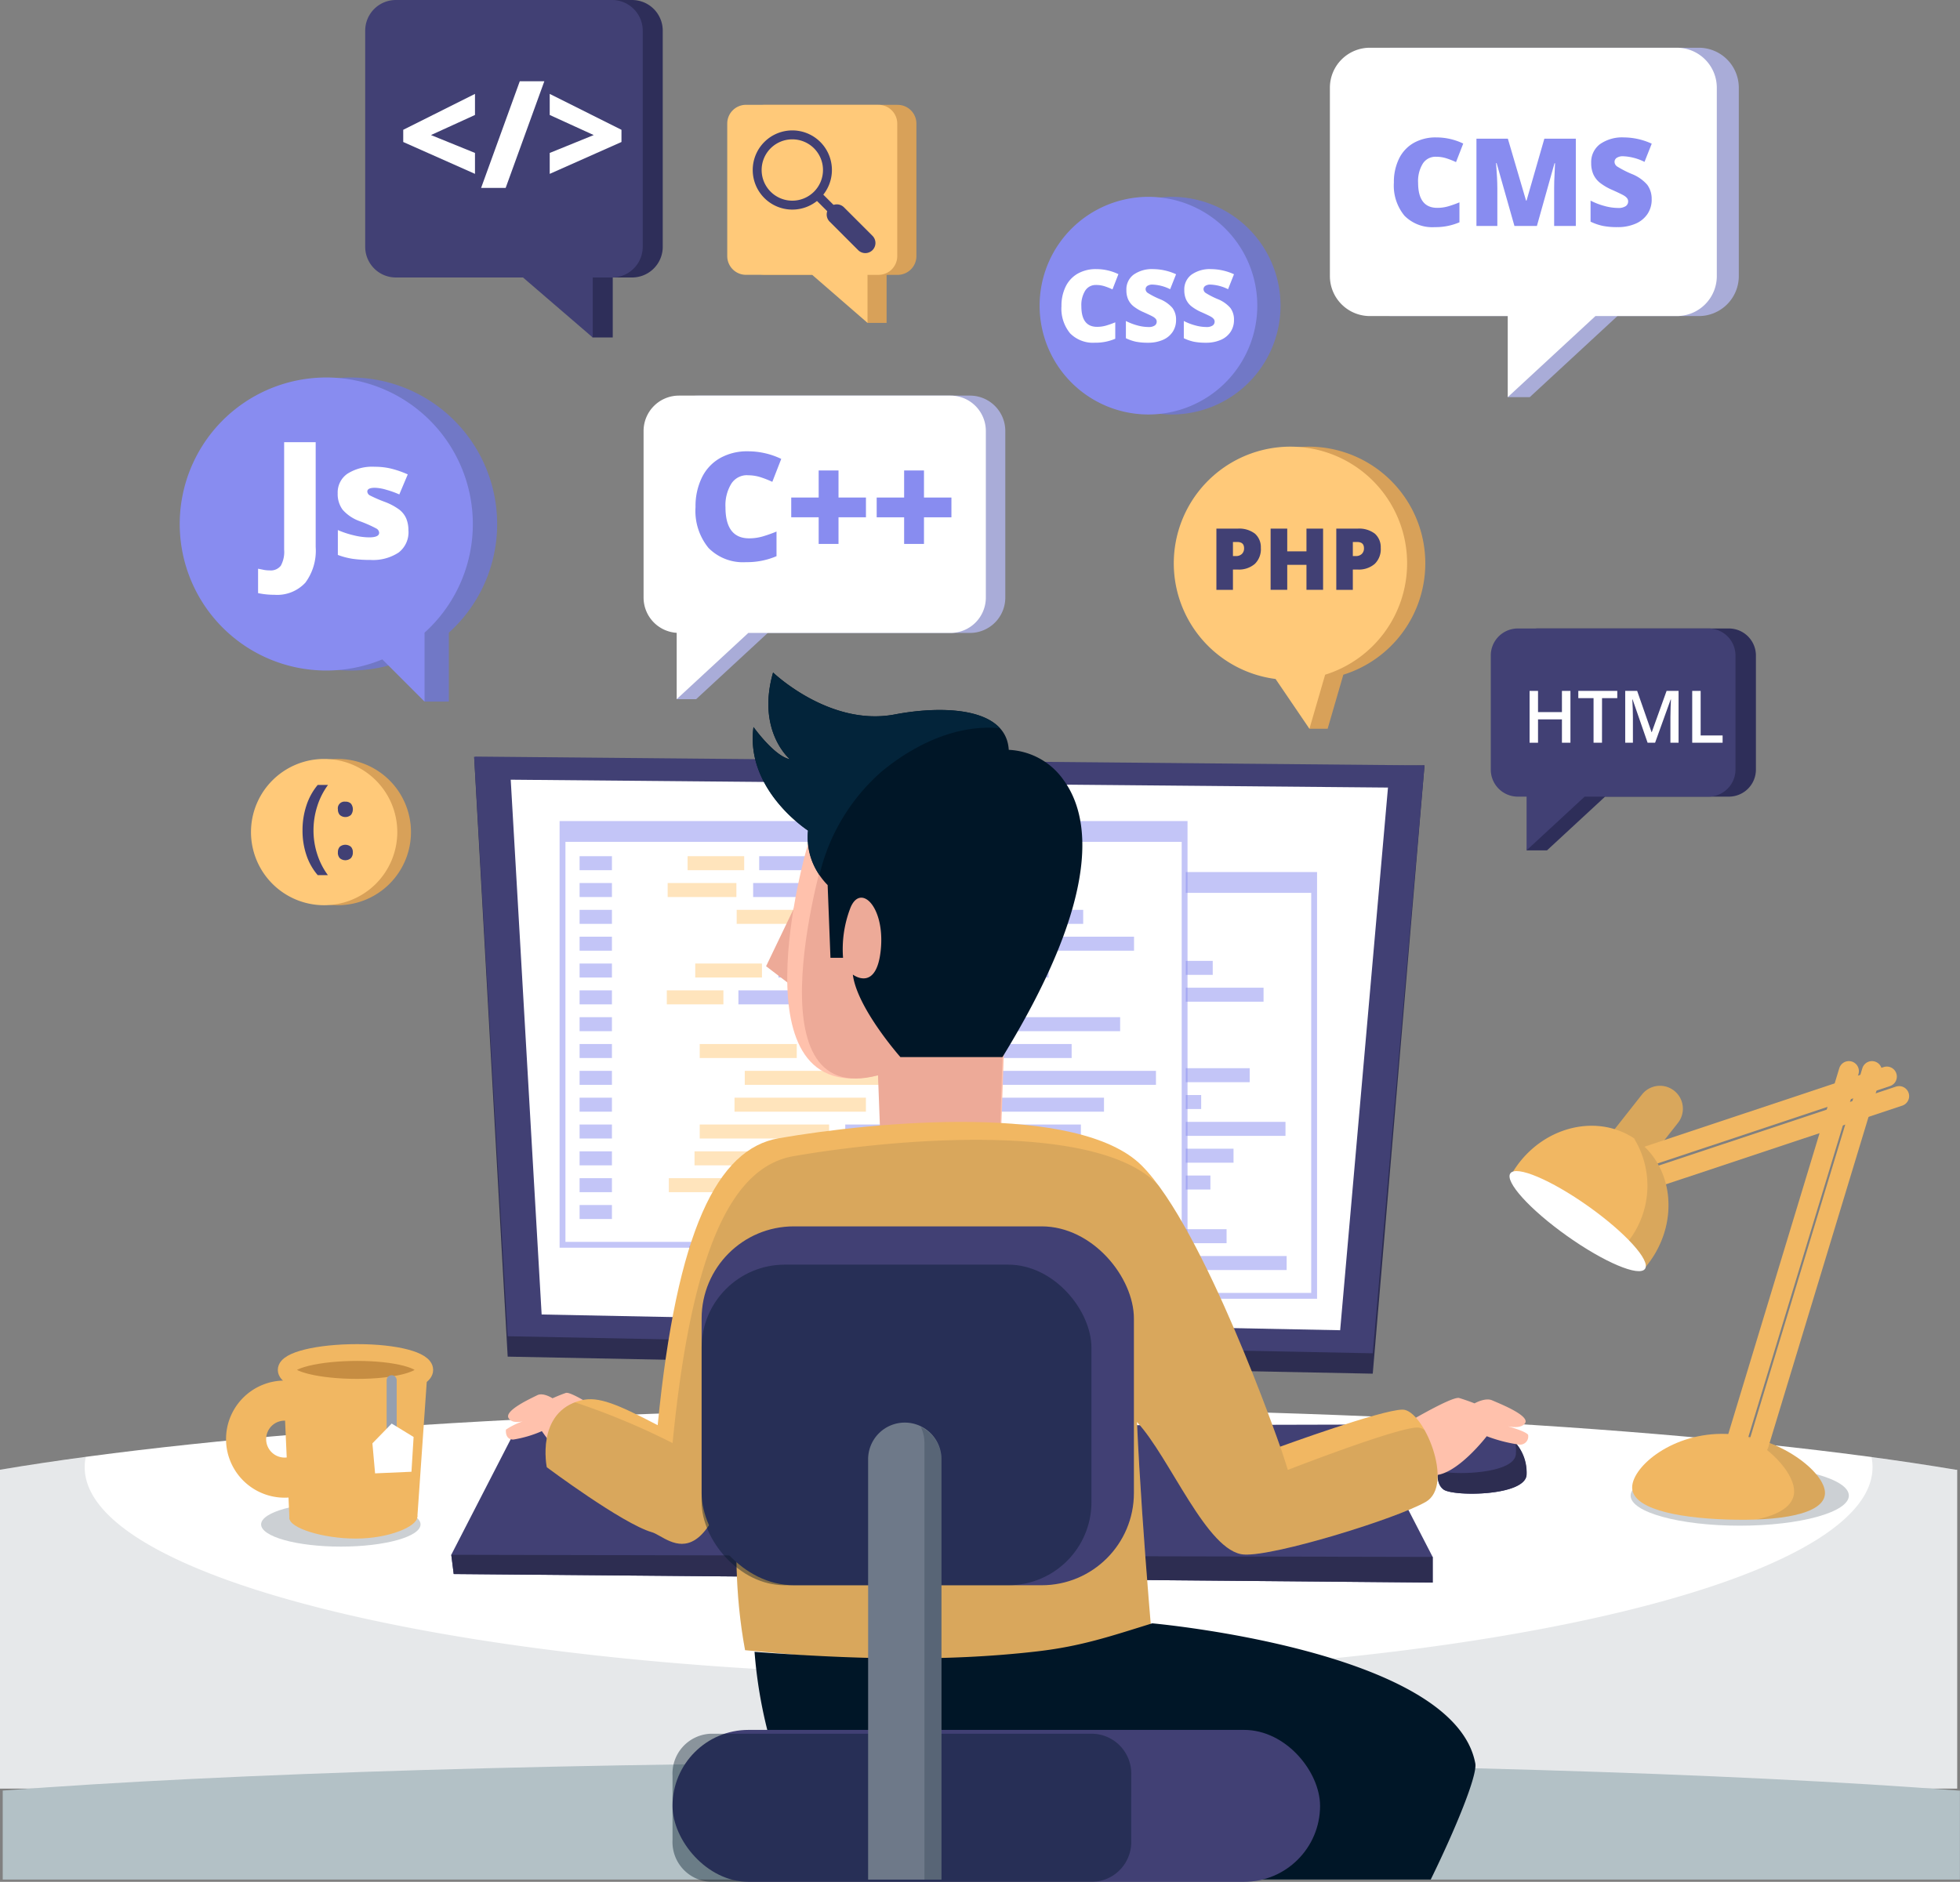 <svg id="Group_41539" data-name="Group 41539" xmlns="http://www.w3.org/2000/svg" xmlns:xlink="http://www.w3.org/1999/xlink" width="209" height="200.706" viewBox="0 0 209 200.706">
  <rect x="0" y="0" width="209" height="200.706" fill="#808080" stroke="none"/>
  <defs>
    <clipPath id="clip-path">
      <rect id="Rectangle_1440" data-name="Rectangle 1440" width="209" height="200.706" fill="none"/>
    </clipPath>
    <clipPath id="clip-path-3">
      <rect id="Rectangle_1330" data-name="Rectangle 1330" width="208.705" height="35.387" fill="none"/>
    </clipPath>
    <clipPath id="clip-path-4">
      <rect id="Rectangle_1377" data-name="Rectangle 1377" width="66.959" height="45.509" fill="none"/>
    </clipPath>
    <clipPath id="clip-path-6">
      <rect id="Rectangle_1426" data-name="Rectangle 1426" width="17.003" height="4.736" fill="none"/>
    </clipPath>
    <clipPath id="clip-path-7">
      <rect id="Rectangle_1427" data-name="Rectangle 1427" width="23.271" height="6.414" fill="none"/>
    </clipPath>
    <clipPath id="clip-path-8">
      <rect id="Rectangle_1428" data-name="Rectangle 1428" width="10.01" height="11.393" fill="none"/>
    </clipPath>
    <clipPath id="clip-path-9">
      <rect id="Rectangle_1429" data-name="Rectangle 1429" width="8.405" height="8.886" fill="none"/>
    </clipPath>
    <clipPath id="clip-path-10">
      <rect id="Rectangle_1430" data-name="Rectangle 1430" width="16.804" height="14.047" fill="none"/>
    </clipPath>
    <clipPath id="clip-path-11">
      <rect id="Rectangle_1431" data-name="Rectangle 1431" width="95.126" height="58.459" fill="none"/>
    </clipPath>
    <clipPath id="clip-path-12">
      <rect id="Rectangle_1433" data-name="Rectangle 1433" width="48.912" height="15.793" fill="none"/>
    </clipPath>
    <clipPath id="clip-path-13">
      <rect id="Rectangle_1436" data-name="Rectangle 1436" width="41.567" height="34.192" fill="none"/>
    </clipPath>
    <clipPath id="clip-path-14">
      <rect id="Rectangle_1437" data-name="Rectangle 1437" width="2.21" height="48.284" fill="none"/>
    </clipPath>
  </defs>
  <g id="Group_41577" data-name="Group 41577" clip-path="url(#clip-path)">
    <g id="Group_41576" data-name="Group 41576">
      <g id="Group_41575" data-name="Group 41575" clip-path="url(#clip-path)">
        <path id="Path_9440" data-name="Path 9440" d="M208.544,365.414c-23.6-3.973-61.512-6.55-104.272-6.55S23.6,361.441,0,365.414v34.013H208.7V365.414Z" transform="translate(0 -208.661)" fill="#fff"/>
        <g id="Group_41541" data-name="Group 41541" transform="translate(0 155.379)" opacity="0.1">
          <g id="Group_41540" data-name="Group 41540">
            <g id="Group_41539-2" data-name="Group 41539" clip-path="url(#clip-path-3)">
              <path id="Path_9441" data-name="Path 9441" d="M208.544,372.6c-2.8-.471-5.8-.921-8.983-1.351a5.363,5.363,0,0,1,.113,1.079c0,12.268-42.677,22.213-95.322,22.213S9.031,384.6,9.031,372.332a5.35,5.35,0,0,1,.117-1.1c-3.245.437-6.3.894-9.148,1.374v34.013H208.7V372.6Z" transform="translate(0 -371.231)" fill="#001627"/>
            </g>
          </g>
        </g>
        <path id="Path_9442" data-name="Path 9442" d="M209.249,452.075c-23.595-1.833-61.511-3.022-104.272-3.022S24.3,450.242.7,452.075v9.491h208.7v-9.491Z" transform="translate(-0.41 -261.102)" fill="#b3c1c6"/>
        <path id="Path_9443" data-name="Path 9443" d="M122,363.225l-7.029,13.666.26,2.05,104.391.911v-2.733L212.338,363Z" transform="translate(-66.853 -211.064)" fill="#414074"/>
        <path id="Path_9444" data-name="Path 9444" d="M114.976,396.191l.26,2.05,104.391.911v-2.733Z" transform="translate(-66.853 -230.365)" fill="#2d2d51"/>
        <path id="Path_9445" data-name="Path 9445" d="M122.427,194.737l99.715-.963-5.521,64.875-92.244-1.817L120.8,192.865" transform="translate(-70.241 -112.141)" fill="#2d2d51"/>
        <path id="Path_9446" data-name="Path 9446" d="M120.974,192.791l-.171.031,3.573,61.792,92.244,1.817,5.522-62.7Z" transform="translate(-70.241 -112.098)" fill="#414074"/>
        <path id="Path_9447" data-name="Path 9447" d="M130.116,198.682l93.544.839-5.1,57.878-85.148-1.678Z" transform="translate(-75.656 -115.524)" fill="#fff"/>
        <g id="Group_41544" data-name="Group 41544" transform="translate(73.483 93.008)" opacity="0.5">
          <g id="Group_41543" data-name="Group 41543">
            <g id="Group_41542" data-name="Group 41542" clip-path="url(#clip-path-4)">
              <rect id="Rectangle_1331" data-name="Rectangle 1331" width="66.591" height="45.141" transform="translate(0.184 0.184)" fill="#fff"/>
              <rect id="Rectangle_1332" data-name="Rectangle 1332" width="66.591" height="45.141" transform="translate(0.184 0.184)" fill="none" stroke="#888cf0" stroke-width="0.879"/>
              <rect id="Rectangle_1333" data-name="Rectangle 1333" width="3.449" height="1.493" transform="translate(2.133 3.75)" fill="#888cf0"/>
              <rect id="Rectangle_1334" data-name="Rectangle 1334" width="3.449" height="1.493" transform="translate(2.133 6.611)" fill="#888cf0"/>
              <rect id="Rectangle_1335" data-name="Rectangle 1335" width="3.449" height="1.493" transform="translate(2.133 9.473)" fill="#888cf0"/>
              <rect id="Rectangle_1336" data-name="Rectangle 1336" width="3.449" height="1.493" transform="translate(2.133 12.335)" fill="#888cf0"/>
              <rect id="Rectangle_1337" data-name="Rectangle 1337" width="3.449" height="1.492" transform="translate(2.133 15.197)" fill="#888cf0"/>
              <rect id="Rectangle_1338" data-name="Rectangle 1338" width="3.449" height="1.493" transform="translate(2.133 18.059)" fill="#888cf0"/>
              <rect id="Rectangle_1339" data-name="Rectangle 1339" width="3.449" height="1.493" transform="translate(2.133 20.92)" fill="#888cf0"/>
              <rect id="Rectangle_1340" data-name="Rectangle 1340" width="3.449" height="1.493" transform="translate(2.133 23.782)" fill="#888cf0"/>
              <rect id="Rectangle_1341" data-name="Rectangle 1341" width="3.449" height="1.493" transform="translate(2.133 26.644)" fill="#888cf0"/>
              <rect id="Rectangle_1342" data-name="Rectangle 1342" width="3.449" height="1.493" transform="translate(2.133 29.506)" fill="#888cf0"/>
              <rect id="Rectangle_1343" data-name="Rectangle 1343" width="3.449" height="1.493" transform="translate(2.133 32.367)" fill="#888cf0"/>
              <rect id="Rectangle_1344" data-name="Rectangle 1344" width="3.449" height="1.493" transform="translate(2.133 35.229)" fill="#888cf0"/>
              <rect id="Rectangle_1345" data-name="Rectangle 1345" width="3.449" height="1.493" transform="translate(2.133 38.091)" fill="#888cf0"/>
              <rect id="Rectangle_1346" data-name="Rectangle 1346" width="3.449" height="1.493" transform="translate(2.133 40.953)" fill="#888cf0"/>
              <rect id="Rectangle_1347" data-name="Rectangle 1347" width="6.035" height="1.493" transform="translate(13.649 3.75)" fill="#ffc979"/>
              <rect id="Rectangle_1348" data-name="Rectangle 1348" width="28.389" height="1.493" transform="translate(21.285 3.75)" fill="#888cf0"/>
              <rect id="Rectangle_1349" data-name="Rectangle 1349" width="7.328" height="1.493" transform="translate(11.524 6.611)" fill="#ffc979"/>
              <rect id="Rectangle_1350" data-name="Rectangle 1350" width="31.715" height="1.493" transform="translate(20.638 6.611)" fill="#888cf0"/>
              <rect id="Rectangle_1351" data-name="Rectangle 1351" width="10.346" height="1.493" transform="translate(18.884 9.473)" fill="#ffc979"/>
              <rect id="Rectangle_1352" data-name="Rectangle 1352" width="25.126" height="1.493" transform="translate(30.707 9.473)" fill="#888cf0"/>
              <rect id="Rectangle_1353" data-name="Rectangle 1353" width="9.915" height="1.493" transform="translate(24.272 12.335)" fill="#ffc979"/>
              <rect id="Rectangle_1354" data-name="Rectangle 1354" width="25.157" height="1.493" transform="translate(36.096 12.335)" fill="#888cf0"/>
              <rect id="Rectangle_1355" data-name="Rectangle 1355" width="7.113" height="1.492" transform="translate(14.465 15.197)" fill="#ffc979"/>
              <rect id="Rectangle_1356" data-name="Rectangle 1356" width="28.806" height="1.492" transform="translate(23.333 15.197)" fill="#888cf0"/>
              <rect id="Rectangle_1357" data-name="Rectangle 1357" width="6.035" height="1.493" transform="translate(11.432 18.059)" fill="#ffc979"/>
              <rect id="Rectangle_1358" data-name="Rectangle 1358" width="30.607" height="1.493" transform="translate(19.068 18.059)" fill="#888cf0"/>
              <rect id="Rectangle_1359" data-name="Rectangle 1359" width="8.837" height="1.493" transform="translate(25.427 20.92)" fill="#ffc979"/>
              <rect id="Rectangle_1360" data-name="Rectangle 1360" width="23.509" height="1.493" transform="translate(36.265 20.92)" fill="#888cf0"/>
              <rect id="Rectangle_1361" data-name="Rectangle 1361" width="10.346" height="1.493" transform="translate(14.942 23.782)" fill="#ffc979"/>
              <rect id="Rectangle_1362" data-name="Rectangle 1362" width="27.589" height="1.493" transform="translate(27.012 23.782)" fill="#888cf0"/>
              <rect id="Rectangle_1363" data-name="Rectangle 1363" width="18.967" height="1.493" transform="translate(19.746 26.644)" fill="#ffc979"/>
              <rect id="Rectangle_1364" data-name="Rectangle 1364" width="23.155" height="1.493" transform="translate(40.437 26.644)" fill="#888cf0"/>
              <rect id="Rectangle_1365" data-name="Rectangle 1365" width="14.01" height="1.493" transform="translate(18.653 29.506)" fill="#ffc979"/>
              <rect id="Rectangle_1366" data-name="Rectangle 1366" width="23.017" height="1.493" transform="translate(35.034 29.506)" fill="#888cf0"/>
              <rect id="Rectangle_1367" data-name="Rectangle 1367" width="13.795" height="1.493" transform="translate(14.942 32.367)" fill="#ffc979"/>
              <rect id="Rectangle_1368" data-name="Rectangle 1368" width="25.126" height="1.493" transform="translate(30.461 32.367)" fill="#888cf0"/>
              <rect id="Rectangle_1369" data-name="Rectangle 1369" width="9.484" height="1.493" transform="translate(14.388 35.229)" fill="#ffc979"/>
              <rect id="Rectangle_1370" data-name="Rectangle 1370" width="25.926" height="1.493" transform="translate(25.966 35.229)" fill="#888cf0"/>
              <rect id="Rectangle_1371" data-name="Rectangle 1371" width="9.053" height="1.493" transform="translate(11.647 38.091)" fill="#ffc979"/>
              <rect id="Rectangle_1372" data-name="Rectangle 1372" width="35.071" height="1.493" transform="translate(22.24 38.091)" fill="#888cf0"/>
              <rect id="Rectangle_1373" data-name="Rectangle 1373" width="10.346" height="1.493" transform="translate(26.766 40.953)" fill="#ffc979"/>
              <rect id="Rectangle_1374" data-name="Rectangle 1374" width="24.633" height="1.493" transform="translate(39.083 40.953)" fill="#888cf0"/>
              <rect id="Rectangle_1375" data-name="Rectangle 1375" width="66.591" height="1.8" transform="translate(0.184 0.331)" fill="#888cf0"/>
              <rect id="Rectangle_1376" data-name="Rectangle 1376" width="66.591" height="1.8" transform="translate(0.184 0.331)" fill="none" stroke="#888cf0" stroke-width="0.176"/>
            </g>
          </g>
        </g>
        <rect id="Rectangle_1378" data-name="Rectangle 1378" width="66.591" height="45.141" transform="translate(59.855 87.751)" fill="#fff"/>
        <g id="Group_41547" data-name="Group 41547" transform="translate(59.671 87.567)" opacity="0.5">
          <g id="Group_41546" data-name="Group 41546">
            <g id="Group_41545" data-name="Group 41545" clip-path="url(#clip-path-4)">
              <rect id="Rectangle_1379" data-name="Rectangle 1379" width="66.591" height="45.141" transform="translate(0.184 0.184)" fill="#fff"/>
              <rect id="Rectangle_1380" data-name="Rectangle 1380" width="66.591" height="45.141" transform="translate(0.184 0.184)" fill="none" stroke="#888cf0" stroke-width="0.879"/>
              <rect id="Rectangle_1381" data-name="Rectangle 1381" width="3.449" height="1.493" transform="translate(2.133 3.75)" fill="#888cf0"/>
              <rect id="Rectangle_1382" data-name="Rectangle 1382" width="3.449" height="1.493" transform="translate(2.133 6.611)" fill="#888cf0"/>
              <rect id="Rectangle_1383" data-name="Rectangle 1383" width="3.449" height="1.493" transform="translate(2.133 9.473)" fill="#888cf0"/>
              <rect id="Rectangle_1384" data-name="Rectangle 1384" width="3.449" height="1.493" transform="translate(2.133 12.335)" fill="#888cf0"/>
              <rect id="Rectangle_1385" data-name="Rectangle 1385" width="3.449" height="1.492" transform="translate(2.133 15.197)" fill="#888cf0"/>
              <rect id="Rectangle_1386" data-name="Rectangle 1386" width="3.449" height="1.493" transform="translate(2.133 18.059)" fill="#888cf0"/>
              <rect id="Rectangle_1387" data-name="Rectangle 1387" width="3.449" height="1.493" transform="translate(2.133 20.92)" fill="#888cf0"/>
              <rect id="Rectangle_1388" data-name="Rectangle 1388" width="3.449" height="1.493" transform="translate(2.133 23.782)" fill="#888cf0"/>
              <rect id="Rectangle_1389" data-name="Rectangle 1389" width="3.449" height="1.493" transform="translate(2.133 26.644)" fill="#888cf0"/>
              <rect id="Rectangle_1390" data-name="Rectangle 1390" width="3.449" height="1.493" transform="translate(2.133 29.506)" fill="#888cf0"/>
              <rect id="Rectangle_1391" data-name="Rectangle 1391" width="3.449" height="1.493" transform="translate(2.133 32.367)" fill="#888cf0"/>
              <rect id="Rectangle_1392" data-name="Rectangle 1392" width="3.449" height="1.493" transform="translate(2.133 35.229)" fill="#888cf0"/>
              <rect id="Rectangle_1393" data-name="Rectangle 1393" width="3.449" height="1.493" transform="translate(2.133 38.091)" fill="#888cf0"/>
              <rect id="Rectangle_1394" data-name="Rectangle 1394" width="3.449" height="1.493" transform="translate(2.133 40.953)" fill="#888cf0"/>
              <rect id="Rectangle_1395" data-name="Rectangle 1395" width="6.035" height="1.493" transform="translate(13.649 3.75)" fill="#ffc979"/>
              <rect id="Rectangle_1396" data-name="Rectangle 1396" width="28.389" height="1.493" transform="translate(21.285 3.75)" fill="#888cf0"/>
              <rect id="Rectangle_1397" data-name="Rectangle 1397" width="7.328" height="1.493" transform="translate(11.524 6.611)" fill="#ffc979"/>
              <rect id="Rectangle_1398" data-name="Rectangle 1398" width="31.715" height="1.493" transform="translate(20.638 6.611)" fill="#888cf0"/>
              <rect id="Rectangle_1399" data-name="Rectangle 1399" width="10.346" height="1.493" transform="translate(18.884 9.473)" fill="#ffc979"/>
              <rect id="Rectangle_1400" data-name="Rectangle 1400" width="25.126" height="1.493" transform="translate(30.707 9.473)" fill="#888cf0"/>
              <rect id="Rectangle_1401" data-name="Rectangle 1401" width="9.915" height="1.493" transform="translate(24.272 12.335)" fill="#ffc979"/>
              <rect id="Rectangle_1402" data-name="Rectangle 1402" width="25.157" height="1.493" transform="translate(36.096 12.335)" fill="#888cf0"/>
              <rect id="Rectangle_1403" data-name="Rectangle 1403" width="7.113" height="1.492" transform="translate(14.465 15.197)" fill="#ffc979"/>
              <rect id="Rectangle_1404" data-name="Rectangle 1404" width="28.806" height="1.492" transform="translate(23.333 15.197)" fill="#888cf0"/>
              <rect id="Rectangle_1405" data-name="Rectangle 1405" width="6.035" height="1.493" transform="translate(11.432 18.059)" fill="#ffc979"/>
              <rect id="Rectangle_1406" data-name="Rectangle 1406" width="30.607" height="1.493" transform="translate(19.068 18.059)" fill="#888cf0"/>
              <rect id="Rectangle_1407" data-name="Rectangle 1407" width="8.837" height="1.493" transform="translate(25.427 20.92)" fill="#ffc979"/>
              <rect id="Rectangle_1408" data-name="Rectangle 1408" width="23.509" height="1.493" transform="translate(36.265 20.92)" fill="#888cf0"/>
              <rect id="Rectangle_1409" data-name="Rectangle 1409" width="10.346" height="1.493" transform="translate(14.942 23.782)" fill="#ffc979"/>
              <rect id="Rectangle_1410" data-name="Rectangle 1410" width="27.589" height="1.493" transform="translate(27.012 23.782)" fill="#888cf0"/>
              <rect id="Rectangle_1411" data-name="Rectangle 1411" width="18.967" height="1.493" transform="translate(19.746 26.644)" fill="#ffc979"/>
              <rect id="Rectangle_1412" data-name="Rectangle 1412" width="23.155" height="1.493" transform="translate(40.437 26.644)" fill="#888cf0"/>
              <rect id="Rectangle_1413" data-name="Rectangle 1413" width="14.01" height="1.493" transform="translate(18.653 29.506)" fill="#ffc979"/>
              <rect id="Rectangle_1414" data-name="Rectangle 1414" width="23.017" height="1.493" transform="translate(35.034 29.506)" fill="#888cf0"/>
              <rect id="Rectangle_1415" data-name="Rectangle 1415" width="13.795" height="1.493" transform="translate(14.942 32.367)" fill="#ffc979"/>
              <rect id="Rectangle_1416" data-name="Rectangle 1416" width="25.126" height="1.493" transform="translate(30.461 32.367)" fill="#888cf0"/>
              <rect id="Rectangle_1417" data-name="Rectangle 1417" width="9.484" height="1.493" transform="translate(14.388 35.229)" fill="#ffc979"/>
              <rect id="Rectangle_1418" data-name="Rectangle 1418" width="25.926" height="1.493" transform="translate(25.966 35.229)" fill="#888cf0"/>
              <rect id="Rectangle_1419" data-name="Rectangle 1419" width="9.053" height="1.493" transform="translate(11.647 38.091)" fill="#ffc979"/>
              <rect id="Rectangle_1420" data-name="Rectangle 1420" width="35.071" height="1.493" transform="translate(22.24 38.091)" fill="#888cf0"/>
              <rect id="Rectangle_1421" data-name="Rectangle 1421" width="10.346" height="1.493" transform="translate(26.766 40.953)" fill="#ffc979"/>
              <rect id="Rectangle_1422" data-name="Rectangle 1422" width="24.633" height="1.493" transform="translate(39.083 40.953)" fill="#888cf0"/>
              <rect id="Rectangle_1423" data-name="Rectangle 1423" width="66.591" height="1.8" transform="translate(0.184 0.331)" fill="#888cf0"/>
              <rect id="Rectangle_1424" data-name="Rectangle 1424" width="66.591" height="1.8" transform="translate(0.184 0.331)" fill="none" stroke="#888cf0" stroke-width="0.176"/>
            </g>
          </g>
        </g>
        <g id="Group_41550" data-name="Group 41550" transform="translate(27.843 160.217)" opacity="0.2">
          <g id="Group_41549" data-name="Group 41549">
            <g id="Group_41548" data-name="Group 41548" clip-path="url(#clip-path-6)">
              <path id="Path_9448" data-name="Path 9448" d="M66.521,385.158c0,1.308,3.806,2.368,8.5,2.368s8.5-1.06,8.5-2.368-3.806-2.368-8.5-2.368-8.5,1.06-8.5,2.368" transform="translate(-66.521 -382.79)" fill="#001627"/>
            </g>
          </g>
        </g>
        <path id="Path_9449" data-name="Path 9449" d="M72.047,348.939l.712,15.992,13.638-.269L87.486,349Z" transform="translate(-41.892 -202.89)" fill="#f1b762"/>
        <path id="Path_9450" data-name="Path 9450" d="M72.915,346.5c0,1.023,3.389,1.853,7.568,1.853s7.205-.83,7.205-1.853-3.025-1.853-7.205-1.853-7.568.83-7.568,1.853" transform="translate(-42.396 -200.394)" fill="#c68d42"/>
        <path id="Path_9451" data-name="Path 9451" d="M72.915,346.5c0,1.023,3.389,1.853,7.568,1.853s7.205-.83,7.205-1.853-3.025-1.853-7.205-1.853S72.915,345.475,72.915,346.5Z" transform="translate(-42.396 -200.394)" fill="none" stroke="#f1b762" stroke-width="1.791"/>
        <path id="Path_9452" data-name="Path 9452" d="M73.747,384.087c0,1.024,3.514,2.168,7.075,2.168s6.563-1.3,6.563-2.324-2.887-1.853-6.448-1.853-7.19.986-7.19,2.009" transform="translate(-42.88 -222.159)" fill="#f1b762"/>
        <path id="Path_9453" data-name="Path 9453" d="M62.7,361a4.108,4.108,0,1,0,4.108-4.108A4.108,4.108,0,0,0,62.7,361Z" transform="translate(-36.459 -207.512)" fill="none" stroke="#f1b762" stroke-width="4.277"/>
        <line id="Line_1" data-name="Line 1" y2="6.162" transform="translate(41.765 147.208)" fill="none" stroke="#959faf" stroke-linecap="round" stroke-width="1.069"/>
        <path id="Path_9454" data-name="Path 9454" d="M96.931,362.75l-2.054,2.111.285,3.2,3.88-.171.228-3.709Z" transform="translate(-55.166 -210.921)" fill="#fff"/>
        <g id="Group_41553" data-name="Group 41553" transform="translate(173.879 156.307)" opacity="0.2">
          <g id="Group_41552" data-name="Group 41552">
            <g id="Group_41551" data-name="Group 41551" clip-path="url(#clip-path-7)">
              <path id="Path_9455" data-name="Path 9455" d="M438.7,376.655c0,1.771-5.209,3.207-11.635,3.207s-11.636-1.436-11.636-3.207,5.209-3.207,11.636-3.207,11.635,1.436,11.635,3.207" transform="translate(-415.431 -373.448)" fill="#001627"/>
            </g>
          </g>
        </g>
        <path id="Path_9456" data-name="Path 9456" d="M409.176,287.146a2.442,2.442,0,1,1-3.836-3.022l5.128-6.509a2.441,2.441,0,1,1,3.836,3.022Z" transform="translate(-235.38 -160.878)" fill="#f1b762"/>
        <g id="Group_41556" data-name="Group 41556" transform="translate(169.436 115.806)" opacity="0.1">
          <g id="Group_41555" data-name="Group 41555">
            <g id="Group_41554" data-name="Group 41554" clip-path="url(#clip-path-8)">
              <path id="Path_9457" data-name="Path 9457" d="M409.176,287.146a2.442,2.442,0,1,1-3.836-3.022l5.128-6.509a2.441,2.441,0,1,1,3.836,3.022Z" transform="translate(-404.817 -276.684)" fill="#001627"/>
            </g>
          </g>
        </g>
        <path id="Path_9458" data-name="Path 9458" d="M415.822,371.034c-.075,2.222,4.408,3.28,10.085,3.47s10.4-.56,10.473-2.781-4.848-6.158-10.526-6.348-9.959,3.438-10.033,5.66" transform="translate(-241.779 -212.442)" fill="#f1b762"/>
        <g id="Group_41559" data-name="Group 41559" transform="translate(186.198 153.176)" opacity="0.1">
          <g id="Group_41558" data-name="Group 41558">
            <g id="Group_41557" data-name="Group 41557" clip-path="url(#clip-path-9)">
              <path id="Path_9459" data-name="Path 9459" d="M444.863,365.967c3.066,1.624,5.172,4.218,5.114,5.946-.05,1.5-1.624,2.444-4.024,2.939,4.169-.156,7.253-.99,7.313-2.782.065-1.939-3.677-5.183-8.4-6.1" transform="translate(-444.863 -365.967)" fill="#001627"/>
            </g>
          </g>
        </g>
        <line id="Line_2" data-name="Line 2" x1="12.083" y2="39.829" transform="translate(185.067 114.24)" fill="none" stroke="#f1b762" stroke-linecap="round" stroke-width="2.138"/>
        <line id="Line_3" data-name="Line 3" x1="12.083" y2="39.829" transform="translate(187.528 114.24)" fill="none" stroke="#f1b762" stroke-linecap="round" stroke-width="2.138"/>
        <line id="Line_4" data-name="Line 4" y1="10.166" x2="30.538" transform="translate(171.969 116.906)" fill="none" stroke="#f1b762" stroke-linecap="round" stroke-width="2.138"/>
        <line id="Line_5" data-name="Line 5" y1="10.166" x2="30.538" transform="translate(170.659 114.822)" fill="none" stroke="#f1b762" stroke-linecap="round" stroke-width="2.138"/>
        <path id="Path_9460" data-name="Path 9460" d="M398.99,302.263a10.671,10.671,0,0,0,.771-.949c3.113-4.329,2.462-10.121-1.454-12.937s-9.615-1.59-12.728,2.739a10.818,10.818,0,0,0-.654,1.033Z" transform="translate(-223.814 -166.796)" fill="#f1b762"/>
        <g id="Group_41562" data-name="Group 41562" transform="translate(161.111 121.42)" opacity="0.1">
          <g id="Group_41561" data-name="Group 41561">
            <g id="Group_41560" data-name="Group 41560" clip-path="url(#clip-path-10)">
              <path id="Path_9461" data-name="Path 9461" d="M398.307,290.257c-.081-.059-.167-.1-.25-.16a9.624,9.624,0,0,1-.533,10.86,10.72,10.72,0,0,1-.771.949l-11.566-8.317c-.09.146-.179.292-.262.44l14.065,10.114a10.66,10.66,0,0,0,.771-.949c3.113-4.329,2.462-10.122-1.454-12.938" transform="translate(-384.925 -290.098)" fill="#001627"/>
            </g>
          </g>
        </g>
        <path id="Path_9462" data-name="Path 9462" d="M390.715,305.339c3.965,2.813,7.683,4.383,8.306,3.505s-2.087-3.868-6.052-6.681-7.684-4.383-8.306-3.506,2.088,3.869,6.053,6.682" transform="translate(-223.61 -173.513)" fill="#fff"/>
        <path id="Path_9463" data-name="Path 9463" d="M198.753,228.392l-3.58,7.459,3.133,2.387Z" transform="translate(-113.483 -132.798)" fill="#edaa98"/>
        <path id="Path_9464" data-name="Path 9464" d="M202.632,201.529s-8.055,27.9,7.608,24.166l.9,9.1,12.083,1.193.447-12.978s4.177-26.851,2.089-29.387-19.393-7.161-23.122,7.906" transform="translate(-116.616 -111.008)" fill="#ffc1ac"/>
        <path id="Path_9465" data-name="Path 9465" d="M206.84,201.529s-8.474,27.9,5.578,24.166l.365,9.789,12.526.5.4-12.978s3.747-26.851,1.874-29.387-17.4-7.161-20.745,7.906" transform="translate(-118.794 -111.008)" fill="#edaa98"/>
        <path id="Path_9466" data-name="Path 9466" d="M224.819,182.7a7.564,7.564,0,0,0-5.748-3.085c-.26-4.519-6.93-4.772-12.153-3.777-6.963,1.326-12.978-4.475-12.978-4.475-1.79,6.265,1.79,9.249,1.79,9.249-1.641-.3-3.878-3.431-3.878-3.431-.9,6.713,5.818,11.039,5.818,11.039a7.322,7.322,0,0,0,2.088,5.818l.3,7.757H201.4a12.233,12.233,0,0,1,.746-5.221c1.044-2.834,3.729-.3,3.282,4.326s-2.983,2.685-2.983,2.685c.447,3.58,5.072,8.8,5.072,8.8H218.4c10.889-17.752,9.249-25.956,6.414-29.685" transform="translate(-111.504 -99.641)" fill="#001627"/>
        <path id="Path_9467" data-name="Path 9467" d="M198.885,192.965a21.076,21.076,0,0,1,6.643-11.048c3.493-2.883,8.045-5.052,12.6-4.605-2.058-2.26-7.084-2.255-11.211-1.469-6.963,1.326-12.978-4.475-12.978-4.475-1.79,6.265,1.79,9.249,1.79,9.249-1.641-.3-3.878-3.431-3.878-3.431-.9,6.713,5.818,11.039,5.818,11.039a6.9,6.9,0,0,0,1.215,4.741" transform="translate(-111.504 -99.641)" fill="#03243a"/>
        <path id="Path_9468" data-name="Path 9468" d="M219.141,232.7a4.8,4.8,0,0,0-.455-.411,1.863,1.863,0,0,0-.236-.164.825.825,0,0,0-.231-.1.2.2,0,0,0-.163.009c-.02,0-.034.031-.05.04s-.034.043-.051.064a.233.233,0,0,0-.052.087l-.049.1-.075.249.017-.073c-.034.6-.069,1.19-.14,1.781s-.155,1.18-.259,1.768l-.257-.38a2.335,2.335,0,0,1,.337.142,3.347,3.347,0,0,1,.313.183,1.783,1.783,0,0,1,.295.245c.044.055.088.108.128.165a1.164,1.164,0,0,1,.1.2.667.667,0,0,1,.031.233.544.544,0,0,1-.053.219.76.76,0,0,1-.105.176l-.129.136a1.16,1.16,0,0,1-.144.1c-.049.03-.095.065-.146.09-.1.047-.208.088-.308.13a3.075,3.075,0,0,0,.4-.494l.06-.126a.422.422,0,0,0,.025-.118c.015-.038-.011-.068-.01-.1s-.031-.054-.036-.079-.048-.049-.066-.074l-.093-.07a2.451,2.451,0,0,0-.234-.123,2.707,2.707,0,0,0-.268-.1c-.091-.025-.192-.052-.272-.07l-.275-.062.017-.318c.032-.6.077-1.189.148-1.78s.165-1.179.267-1.766l.01-.061.006-.012c.054-.107.105-.212.163-.316a1.438,1.438,0,0,1,.253-.307.609.609,0,0,1,.183-.128.6.6,0,0,1,.231-.069.568.568,0,0,1,.235.015.605.605,0,0,1,.2.077.968.968,0,0,1,.283.231,1.964,1.964,0,0,1,.2.264,2.572,2.572,0,0,1,.265.578" transform="translate(-125.989 -134.625)" fill="#edaa98"/>
        <path id="Path_9469" data-name="Path 9469" d="M366.645,367.16s-.9,2.365.326,3.1,8.563.653,8.808-1.549a5.142,5.142,0,0,0-3.751-5.138c-2.2-.57-5.383,3.588-5.383,3.588" transform="translate(-213.001 -211.367)" fill="#414074"/>
        <path id="Path_9470" data-name="Path 9470" d="M374.553,367.522a3.954,3.954,0,0,1,.085,1.314c-.22,1.98-6.177,2.245-8.264,1.745a1.912,1.912,0,0,0,.6,2.007c1.223.734,8.563.652,8.808-1.549a4.718,4.718,0,0,0-1.227-3.516" transform="translate(-213.002 -213.695)" fill="#2d2d51"/>
        <path id="Path_9471" data-name="Path 9471" d="M355.98,359.487s5.79-3.507,6.606-3.262,1.631.571,1.631.571,1.142-.652,1.876-.326,4.078,1.631,3.507,2.446-2.446.163-2.446.163,2.365.571,2.772,1.06a.876.876,0,0,1-.9,1.06,15.917,15.917,0,0,1-3.507-.9s-3.181,4.159-5.627,4.159-3.915-4.975-3.915-4.975" transform="translate(-206.984 -207.12)" fill="#ffc1ac"/>
        <path id="Path_9472" data-name="Path 9472" d="M141.021,358.188s-5.038-3.507-5.748-3.262-1.419.571-1.419.571-.993-.653-1.632-.326-3.548,1.631-3.051,2.446,2.129.163,2.129.163a7.474,7.474,0,0,0-2.413,1.06s-.142,1.06.781,1.06a12.454,12.454,0,0,0,3.051-.9s2.767,4.159,4.9,4.159,3.406-4.974,3.406-4.974" transform="translate(-74.937 -206.364)" fill="#ffc1ac"/>
        <path id="Path_9473" data-name="Path 9473" d="M230.38,316.57c-2.238,0-13.055,3.952-13.055,3.952s-8.055-23.271-14.768-29.984-28.417-4.7-38.711-2.909c-6.529,1.136-10.859,9.8-12.9,30.6-4.29-2.235-6.327-3.108-8.155-2.651-4.893,1.224-3.67,7.136-3.67,7.136s8.081,6.037,11.213,6.932c1.915.547,6.864,7,10.4-16.107-.206,5.506-2.718,16.582-.469,28.687l43.857,4.027s-1.521-16.057-2.068-28.364c3.515,3.766,7.466,13.893,11.417,14.136,3.252.2,16.236-3.82,19.369-5.609s-.224-9.846-2.462-9.846" transform="translate(-80.815 -166.228)" fill="#f1b762"/>
        <g id="Group_41565" data-name="Group 41565" transform="translate(58.175 121.566)" opacity="0.1">
          <g id="Group_41564" data-name="Group 41564">
            <g id="Group_41563" data-name="Group 41563" clip-path="url(#clip-path-11)">
              <path id="Path_9474" data-name="Path 9474" d="M231.973,321.131c-2.238,0-13.833,4.522-13.833,4.522s-.286-.936-.8-2.486l-.018.007s-6.72-19.412-13-27.891c-.059-.062-.118-.125-.177-.184-6.713-6.713-28.418-4.7-38.711-2.909-6.529,1.135-10.859,9.8-12.9,30.6a75.651,75.651,0,0,0-10.413-4.347c-4.107,1.573-3,6.923-3,6.923s8.081,6.037,11.213,6.932c1.915.547,6.864,7,10.4-16.106-.206,5.505-2.718,16.582-.469,28.686l43.857,4.028s-1.521-16.057-2.068-28.365c3.515,3.766,7.466,13.893,11.417,14.136,3.252.2,16.236-3.819,19.369-5.609,2.084-1.191,1.295-5.154-.125-7.674a1.4,1.4,0,0,0-.745-.262" transform="translate(-138.991 -290.446)" fill="#001627"/>
            </g>
          </g>
        </g>
        <path id="Path_9475" data-name="Path 9475" d="M244,440.985h20.342c2.636-5.383,4.991-11.107,4.754-12.384-2.238-12.083-34.449-14.944-34.449-14.944-4.461,1.38-7.542,2.441-12.246,2.988-10.028,1.166-20.115.8-30.162.052a49.889,49.889,0,0,0,2.4,11.9h36.222c4.927,2.864,9.269,7.8,13.143,12.384" transform="translate(-111.78 -240.521)" fill="#001627"/>
        <rect id="Rectangle_1432" data-name="Rectangle 1432" width="69.05" height="16.205" rx="8.103" transform="translate(71.712 184.501)" fill="#414074"/>
        <g id="Group_41568" data-name="Group 41568" transform="translate(71.712 184.912)" opacity="0.4">
          <g id="Group_41567" data-name="Group 41567">
            <g id="Group_41566" data-name="Group 41566" clip-path="url(#clip-path-12)">
              <path id="Path_9476" data-name="Path 9476" d="M220.246,453.15a4.249,4.249,0,0,1-4.036,4.435H175.37a4.249,4.249,0,0,1-4.036-4.435v-6.925a4.249,4.249,0,0,1,4.036-4.434h40.841a4.249,4.249,0,0,1,4.036,4.434Z" transform="translate(-171.334 -441.791)" fill="#001627"/>
            </g>
          </g>
        </g>
        <rect id="Rectangle_1434" data-name="Rectangle 1434" width="46.095" height="38.275" rx="9.833" transform="translate(74.816 130.798)" fill="#414074"/>
        <g id="Group_41571" data-name="Group 41571" transform="translate(74.816 134.881)" opacity="0.4">
          <g id="Group_41570" data-name="Group 41570">
            <g id="Group_41569" data-name="Group 41569" clip-path="url(#clip-path-13)">
              <rect id="Rectangle_1435" data-name="Rectangle 1435" width="41.567" height="34.192" rx="8.867" transform="translate(0 0)" fill="#001627"/>
            </g>
          </g>
        </g>
        <path id="Path_9477" data-name="Path 9477" d="M228.989,411.328V366.561a3.91,3.91,0,1,0-7.819,0v44.767Z" transform="translate(-128.599 -210.863)" fill="#6e7989"/>
        <g id="Group_41574" data-name="Group 41574" transform="translate(98.181 152.181)" opacity="0.2">
          <g id="Group_41573" data-name="Group 41573">
            <g id="Group_41572" data-name="Group 41572" clip-path="url(#clip-path-14)">
              <path id="Path_9478" data-name="Path 9478" d="M234.966,411.874h1.817V367.107a3.907,3.907,0,0,0-2.21-3.517,3.893,3.893,0,0,1,.393,1.7Z" transform="translate(-234.573 -363.59)" fill="#001627"/>
            </g>
          </g>
        </g>
        <path id="Path_9479" data-name="Path 9479" d="M381.412,12.166H348.679a4.264,4.264,0,0,0-4.264,4.264V36.519a4.264,4.264,0,0,0,4.264,4.264h14.7l-2.345,8.651h2.345l9.353-8.651h8.677a4.264,4.264,0,0,0,4.264-4.264V16.43a4.264,4.264,0,0,0-4.264-4.264" transform="translate(-200.26 -7.074)" fill="#a9acd8"/>
        <path id="Path_9480" data-name="Path 9480" d="M375.808,12.166H343.075a4.264,4.264,0,0,0-4.264,4.264V36.519a4.264,4.264,0,0,0,4.264,4.264h14.7v8.651l9.353-8.651h8.677a4.264,4.264,0,0,0,4.264-4.264V16.43a4.264,4.264,0,0,0-4.264-4.264" transform="translate(-197.001 -7.074)" fill="#fff"/>
        <path id="Path_9481" data-name="Path 9481" d="M359.589,37.077a1.6,1.6,0,0,0-1.4.735,3.551,3.551,0,0,0-.5,2.028q0,2.686,2.044,2.687a4.181,4.181,0,0,0,1.2-.172,11.927,11.927,0,0,0,1.165-.414v2.127a6.451,6.451,0,0,1-2.636.516,4.17,4.17,0,0,1-3.231-1.223,5.041,5.041,0,0,1-1.124-3.533,5.636,5.636,0,0,1,.545-2.54,3.894,3.894,0,0,1,1.566-1.684,4.728,4.728,0,0,1,2.4-.589,6.622,6.622,0,0,1,2.884.655l-.77,1.98a8.633,8.633,0,0,0-1.031-.407,3.6,3.6,0,0,0-1.108-.166" transform="translate(-206.473 -20.359)" fill="#888cf0"/>
        <path id="Path_9482" data-name="Path 9482" d="M380.193,44.641l-1.9-6.7h-.057q.134,1.713.134,2.661v4.043h-2.228V35.333h3.349l1.942,6.608h.051l1.9-6.608h3.355v9.308h-2.311V40.56q0-.318.01-.707t.086-1.9h-.057l-1.878,6.691Z" transform="translate(-218.705 -20.544)" fill="#888cf0"/>
        <path id="Path_9483" data-name="Path 9483" d="M411.74,41.629a2.744,2.744,0,0,1-.439,1.537,2.873,2.873,0,0,1-1.267,1.044,4.7,4.7,0,0,1-1.942.373,7.854,7.854,0,0,1-1.56-.131A5.781,5.781,0,0,1,405.221,44V41.756a7.5,7.5,0,0,0,1.5.576,5.582,5.582,0,0,0,1.426.207,1.383,1.383,0,0,0,.821-.194.6.6,0,0,0,.261-.5.55.55,0,0,0-.105-.334,1.219,1.219,0,0,0-.337-.29q-.233-.147-1.238-.6a5.948,5.948,0,0,1-1.366-.8,2.465,2.465,0,0,1-.675-.891,2.96,2.96,0,0,1-.22-1.191,2.387,2.387,0,0,1,.936-2.005,4.125,4.125,0,0,1,2.572-.719,7.216,7.216,0,0,1,2.948.668l-.771,1.942a5.58,5.58,0,0,0-2.253-.6A1.174,1.174,0,0,0,408,37.2a.52.52,0,0,0-.223.427.616.616,0,0,0,.283.491,10.838,10.838,0,0,0,1.537.789,4.25,4.25,0,0,1,1.671,1.162,2.523,2.523,0,0,1,.468,1.563" transform="translate(-235.615 -20.359)" fill="#888cf0"/>
        <path id="Path_9484" data-name="Path 9484" d="M201.643,100.807H172.689a3.772,3.772,0,0,0-3.772,3.772v17.769a3.769,3.769,0,0,0,3.532,3.76l-2.075,7.076h2.075l7.637-7.064h21.557a3.772,3.772,0,0,0,3.772-3.772V104.579a3.772,3.772,0,0,0-3.772-3.772" transform="translate(-98.217 -58.614)" fill="#a9acd8"/>
        <path id="Path_9485" data-name="Path 9485" d="M196.686,100.807H167.732a3.772,3.772,0,0,0-3.772,3.772v17.769a3.769,3.769,0,0,0,3.532,3.76v7.076l7.636-7.064h21.557a3.772,3.772,0,0,0,3.772-3.772V104.579a3.772,3.772,0,0,0-3.772-3.772" transform="translate(-95.334 -58.614)" fill="#fff"/>
        <path id="Path_9486" data-name="Path 9486" d="M182.742,117.549a1.981,1.981,0,0,0-1.73.909,4.386,4.386,0,0,0-.622,2.505q0,3.319,2.525,3.32a5.179,5.179,0,0,0,1.479-.213,14.744,14.744,0,0,0,1.439-.511v2.627a7.963,7.963,0,0,1-3.256.637,5.15,5.15,0,0,1-3.992-1.511,6.229,6.229,0,0,1-1.388-4.365,6.967,6.967,0,0,1,.673-3.138,4.808,4.808,0,0,1,1.935-2.08,5.844,5.844,0,0,1,2.969-.728,8.176,8.176,0,0,1,3.563.81l-.952,2.446a10.646,10.646,0,0,0-1.274-.5,4.451,4.451,0,0,0-1.369-.2" transform="translate(-103.031 -66.867)" fill="#888cf0"/>
        <path id="Path_9487" data-name="Path 9487" d="M204.5,124.881h-2.926v-2.108H204.5v-2.887h2.116v2.887h2.926v2.108h-2.926v2.839H204.5Z" transform="translate(-117.203 -69.708)" fill="#888cf0"/>
        <path id="Path_9488" data-name="Path 9488" d="M226.278,124.881h-2.926v-2.108h2.926v-2.887h2.116v2.887h2.926v2.108h-2.926v2.839h-2.116Z" transform="translate(-129.868 -69.708)" fill="#888cf0"/>
        <path id="Path_9489" data-name="Path 9489" d="M270.778,61.764a11.606,11.606,0,1,0,11.606-11.606,11.605,11.605,0,0,0-11.606,11.606" transform="translate(-157.444 -29.164)" fill="#7178c6"/>
        <path id="Path_9490" data-name="Path 9490" d="M264.856,61.764a11.606,11.606,0,1,0,11.606-11.606,11.605,11.605,0,0,0-11.606,11.606" transform="translate(-154 -29.164)" fill="#888cf0"/>
        <path id="Path_9491" data-name="Path 9491" d="M274.108,70.267a1.316,1.316,0,0,0-1.149.6,2.911,2.911,0,0,0-.413,1.664q0,2.2,1.678,2.2a3.447,3.447,0,0,0,.982-.141,9.922,9.922,0,0,0,.956-.34V76a5.293,5.293,0,0,1-2.163.423,3.42,3.42,0,0,1-2.652-1,4.138,4.138,0,0,1-.922-2.9,4.624,4.624,0,0,1,.447-2.085,3.2,3.2,0,0,1,1.285-1.382,3.882,3.882,0,0,1,1.973-.483,5.436,5.436,0,0,1,2.367.538l-.632,1.625a7.1,7.1,0,0,0-.846-.334,2.95,2.95,0,0,0-.909-.136" transform="translate(-157.238 -39.872)" fill="#fff"/>
        <path id="Path_9492" data-name="Path 9492" d="M292.189,74a2.255,2.255,0,0,1-.36,1.262,2.364,2.364,0,0,1-1.04.857,3.853,3.853,0,0,1-1.593.306,6.431,6.431,0,0,1-1.28-.107,4.746,4.746,0,0,1-1.077-.373V74.107a6.142,6.142,0,0,0,1.228.473,4.564,4.564,0,0,0,1.17.17,1.136,1.136,0,0,0,.674-.159.49.49,0,0,0,.214-.41.452.452,0,0,0-.086-.274,1,1,0,0,0-.277-.238q-.19-.12-1.016-.491a4.884,4.884,0,0,1-1.12-.658,2.026,2.026,0,0,1-.554-.732,2.429,2.429,0,0,1-.18-.977,1.958,1.958,0,0,1,.768-1.646,3.386,3.386,0,0,1,2.111-.59,5.929,5.929,0,0,1,2.419.548l-.632,1.594a4.584,4.584,0,0,0-1.85-.491.963.963,0,0,0-.585.141.426.426,0,0,0-.183.35.5.5,0,0,0,.233.4,8.84,8.84,0,0,0,1.262.648,3.493,3.493,0,0,1,1.371.953A2.071,2.071,0,0,1,292.189,74" transform="translate(-166.782 -39.872)" fill="#fff"/>
        <path id="Path_9493" data-name="Path 9493" d="M306.945,74a2.254,2.254,0,0,1-.36,1.262,2.364,2.364,0,0,1-1.04.857,3.855,3.855,0,0,1-1.594.306,6.434,6.434,0,0,1-1.28-.107,4.753,4.753,0,0,1-1.076-.373V74.107a6.141,6.141,0,0,0,1.228.473,4.564,4.564,0,0,0,1.17.17,1.136,1.136,0,0,0,.674-.159.49.49,0,0,0,.214-.41.452.452,0,0,0-.086-.274,1,1,0,0,0-.277-.238q-.191-.12-1.017-.491a4.884,4.884,0,0,1-1.12-.658,2.025,2.025,0,0,1-.554-.732,2.429,2.429,0,0,1-.18-.977,1.96,1.96,0,0,1,.768-1.646,3.386,3.386,0,0,1,2.111-.59,5.929,5.929,0,0,1,2.419.548l-.632,1.594a4.587,4.587,0,0,0-1.85-.491.964.964,0,0,0-.585.141.426.426,0,0,0-.183.35.506.506,0,0,0,.233.4,8.846,8.846,0,0,0,1.262.648,3.5,3.5,0,0,1,1.372.953A2.073,2.073,0,0,1,306.945,74" transform="translate(-175.362 -39.872)" fill="#fff"/>
        <path id="Path_9494" data-name="Path 9494" d="M83.22,111.793a15.627,15.627,0,1,0-9.649,14.445l1.907,4.5H78.07V123.39a15.592,15.592,0,0,0,5.15-11.6" transform="translate(-30.208 -55.912)" fill="#7178c6"/>
        <path id="Path_9495" data-name="Path 9495" d="M77.026,111.793a15.627,15.627,0,1,0-9.649,14.445l4.5,4.5V123.39a15.592,15.592,0,0,0,5.15-11.6" transform="translate(-26.607 -55.912)" fill="#888cf0"/>
        <path id="Path_9496" data-name="Path 9496" d="M67.488,128.957a8.2,8.2,0,0,1-1.737-.178v-2.6q.271.051.576.114a3.247,3.247,0,0,0,.661.064,1.354,1.354,0,0,0,1.186-.5,3.062,3.062,0,0,0,.356-1.711V112.685h3.363v11.173a5.731,5.731,0,0,1-1.1,3.808,4.1,4.1,0,0,1-3.3,1.292" transform="translate(-38.231 -65.521)" fill="#fff"/>
        <path id="Path_9497" data-name="Path 9497" d="M93.578,125.757a2.729,2.729,0,0,1-1.051,2.33,4.959,4.959,0,0,1-3.015.788,13.11,13.11,0,0,1-1.855-.114,7.9,7.9,0,0,1-1.609-.419v-2.652a9.966,9.966,0,0,0,1.69.559,7.114,7.114,0,0,0,1.639.22q1.075,0,1.076-.491a.556.556,0,0,0-.3-.453,13.65,13.65,0,0,0-1.75-.775,4.36,4.36,0,0,1-1.847-1.233,2.809,2.809,0,0,1-.525-1.749,2.422,2.422,0,0,1,1.034-2.084,4.935,4.935,0,0,1,2.922-.745,7.359,7.359,0,0,1,1.783.208,10.584,10.584,0,0,1,1.732.606l-.9,2.135a10.082,10.082,0,0,0-1.4-.5,4.644,4.644,0,0,0-1.2-.208q-.813,0-.813.4a.5.5,0,0,0,.284.419,15.244,15.244,0,0,0,1.639.707,6.3,6.3,0,0,1,1.5.813,2.434,2.434,0,0,1,.728.936,3.289,3.289,0,0,1,.233,1.309" transform="translate(-50.022 -69.156)" fill="#fff"/>
        <path id="Path_9498" data-name="Path 9498" d="M124.463,0H101.407a3.269,3.269,0,0,0-3.269,3.269V26.325a3.269,3.269,0,0,0,3.269,3.269h13.556l5.3,6.4H122.4v-6.4h2.063a3.269,3.269,0,0,0,3.269-3.269V3.269A3.269,3.269,0,0,0,124.463,0" transform="translate(-57.062)" fill="#2e2e59"/>
        <path id="Path_9499" data-name="Path 9499" d="M119.367,0H96.311a3.269,3.269,0,0,0-3.269,3.269V26.325a3.269,3.269,0,0,0,3.269,3.269h13.556l7.436,6.4v-6.4h2.063a3.269,3.269,0,0,0,3.269-3.269V3.269A3.269,3.269,0,0,0,119.367,0" transform="translate(-54.099)" fill="#414074"/>
        <path id="Path_9500" data-name="Path 9500" d="M110.381,32.458l-7.651-3.4v-1.3l7.651-3.83v2.248l-4.692,2.142,4.692,1.907Z" transform="translate(-59.732 -13.914)" fill="#fff"/>
        <path id="Path_9501" data-name="Path 9501" d="M129.308,20.711l-4.124,11.375h-2.618l4.124-11.375Z" transform="translate(-71.265 -12.042)" fill="#fff"/>
        <path id="Path_9502" data-name="Path 9502" d="M140.049,30.226l4.692-1.907-4.692-2.142V23.929l7.651,3.829v1.3l-7.651,3.4Z" transform="translate(-81.431 -13.914)" fill="#fff"/>
        <path id="Path_9503" data-name="Path 9503" d="M408.206,160.147H387.88A2.882,2.882,0,0,0,385,163.03V175.2a2.882,2.882,0,0,0,2.883,2.882l-1.239,5.728h2.175l6.192-5.728h13.2a2.883,2.883,0,0,0,2.883-2.882V163.03a2.883,2.883,0,0,0-2.883-2.883" transform="translate(-223.856 -93.117)" fill="#2e2e59"/>
        <path id="Path_9504" data-name="Path 9504" d="M403.01,160.147H382.684a2.882,2.882,0,0,0-2.883,2.883V175.2a2.882,2.882,0,0,0,2.883,2.882h.935v5.728l6.192-5.728h13.2a2.883,2.883,0,0,0,2.883-2.882V163.03a2.883,2.883,0,0,0-2.883-2.883" transform="translate(-220.835 -93.117)" fill="#414074"/>
        <path id="Path_9505" data-name="Path 9505" d="M394.038,181.581h-.907V179.09h-2.549v2.492h-.9v-5.528h.9v2.261h2.549v-2.261h.907Z" transform="translate(-226.578 -102.366)" fill="#fff"/>
        <path id="Path_9506" data-name="Path 9506" d="M404.621,181.581h-.9v-4.753h-1.626v-.775h4.156v.775h-1.626Z" transform="translate(-233.796 -102.366)" fill="#fff"/>
        <path id="Path_9507" data-name="Path 9507" d="M416.433,181.581l-1.6-4.617h-.03q.064,1.029.064,1.929v2.688h-.821v-5.528h1.274l1.535,4.4h.023l1.58-4.4h1.278v5.528h-.87v-2.734q0-.412.021-1.074t.036-.8h-.03l-1.66,4.609Z" transform="translate(-240.745 -102.366)" fill="#fff"/>
        <path id="Path_9508" data-name="Path 9508" d="M431.118,181.581v-5.528h.9v4.753h2.341v.775Z" transform="translate(-250.673 -102.366)" fill="#fff"/>
        <path id="Path_9509" data-name="Path 9509" d="M67.431,201.193a7.8,7.8,0,1,0,7.8-7.8,7.8,7.8,0,0,0-7.8,7.8" transform="translate(-39.208 -112.448)" fill="#d8a159"/>
        <path id="Path_9510" data-name="Path 9510" d="M63.944,201.193a7.8,7.8,0,1,0,7.8-7.8,7.8,7.8,0,0,0-7.8,7.8" transform="translate(-37.18 -112.448)" fill="#ffc979"/>
        <path id="Path_9511" data-name="Path 9511" d="M77.073,204.871a8.343,8.343,0,0,1,.417-2.671,6.639,6.639,0,0,1,1.2-2.181h1.1a7.7,7.7,0,0,0-1.147,2.27,8.46,8.46,0,0,0-.4,2.572,8.232,8.232,0,0,0,.4,2.548,7.7,7.7,0,0,0,1.136,2.23H78.694a6.342,6.342,0,0,1-1.206-2.138,8.127,8.127,0,0,1-.415-2.629" transform="translate(-44.814 -116.3)" fill="#414074"/>
        <path id="Path_9512" data-name="Path 9512" d="M86.08,205.1a.712.712,0,0,1,.8-.813.784.784,0,0,1,.6.216.992.992,0,0,1-.008,1.2.9.9,0,0,1-1.187,0,.861.861,0,0,1-.2-.609m0,4.6a.829.829,0,0,1,.2-.6.935.935,0,0,1,1.19.008.836.836,0,0,1,.2.6.857.857,0,0,1-.208.606.9.9,0,0,1-1.187,0,.86.86,0,0,1-.2-.609" transform="translate(-50.051 -118.785)" fill="#414074"/>
        <path id="Path_9513" data-name="Path 9513" d="M328.556,126.267A12.44,12.44,0,1,0,314.529,138.6l1.671,5.312h1.941l1.674-5.767a12.446,12.446,0,0,0,8.741-11.881" transform="translate(-176.572 -66.184)" fill="#d8a159"/>
        <path id="Path_9514" data-name="Path 9514" d="M323.92,126.267A12.44,12.44,0,1,0,309.893,138.6l3.612,5.312,1.674-5.767a12.446,12.446,0,0,0,8.741-11.881" transform="translate(-173.876 -66.184)" fill="#ffc979"/>
        <path id="Path_9515" data-name="Path 9515" d="M314.645,136.771a2.188,2.188,0,0,1-.645,1.69,2.6,2.6,0,0,1-1.833.6h-.5v2.166h-1.764V134.7h2.259a2.76,2.76,0,0,1,1.858.54,1.927,1.927,0,0,1,.621,1.536m-2.974.848h.321a.878.878,0,0,0,.632-.224.81.81,0,0,0,.234-.616q0-.66-.732-.661h-.455Z" transform="translate(-180.195 -78.318)" fill="#414074"/>
        <path id="Path_9516" data-name="Path 9516" d="M329.307,141.223h-1.773v-2.662h-2.05v2.662h-1.773V134.7h1.773v2.42h2.05V134.7h1.773Z" transform="translate(-188.222 -78.318)" fill="#414074"/>
        <path id="Path_9517" data-name="Path 9517" d="M345.189,136.771a2.188,2.188,0,0,1-.645,1.69,2.6,2.6,0,0,1-1.833.6h-.5v2.166h-1.764V134.7h2.259a2.76,2.76,0,0,1,1.858.54,1.927,1.927,0,0,1,.621,1.536m-2.974.848h.321a.878.878,0,0,0,.632-.224.81.81,0,0,0,.234-.616q0-.66-.732-.661h-.455Z" transform="translate(-197.955 -78.318)" fill="#414074"/>
        <path id="Path_9518" data-name="Path 9518" d="M206.272,26.708H192.143a2,2,0,0,0-2,2V42.841a2,2,0,0,0,2,2H199.2l3.857,5.123h2.039V44.845h1.178a2,2,0,0,0,2-2V28.712a2,2,0,0,0-2-2" transform="translate(-110.556 -15.529)" fill="#d8a159"/>
        <path id="Path_9519" data-name="Path 9519" d="M201.4,26.708H187.272a2,2,0,0,0-2,2V42.841a2,2,0,0,0,2,2h7.056l5.9,5.123V44.845H201.4a2,2,0,0,0,2-2V28.712a2,2,0,0,0-2-2" transform="translate(-107.724 -15.529)" fill="#ffc979"/>
        <path id="Path_9520" data-name="Path 9520" d="M215.5,55.437a1.08,1.08,0,1,1-1.527,1.527l-3.006-3.006a1.08,1.08,0,1,1,1.527-1.527Z" transform="translate(-122.482 -30.302)" fill="#414074"/>
        <path id="Path_9521" data-name="Path 9521" d="M198.979,40.443a4.223,4.223,0,1,1,0-5.973,4.229,4.229,0,0,1,0,5.973m-5.3-5.3a3.271,3.271,0,1,0,4.625,0,3.274,3.274,0,0,0-4.625,0" transform="translate(-111.505 -19.325)" fill="#414074"/>
        <rect id="Rectangle_1438" data-name="Rectangle 1438" width="0.953" height="4.632" transform="translate(86.8 21.118) rotate(-45)" fill="#414074"/>
      </g>
    </g>
  </g>
</svg>
